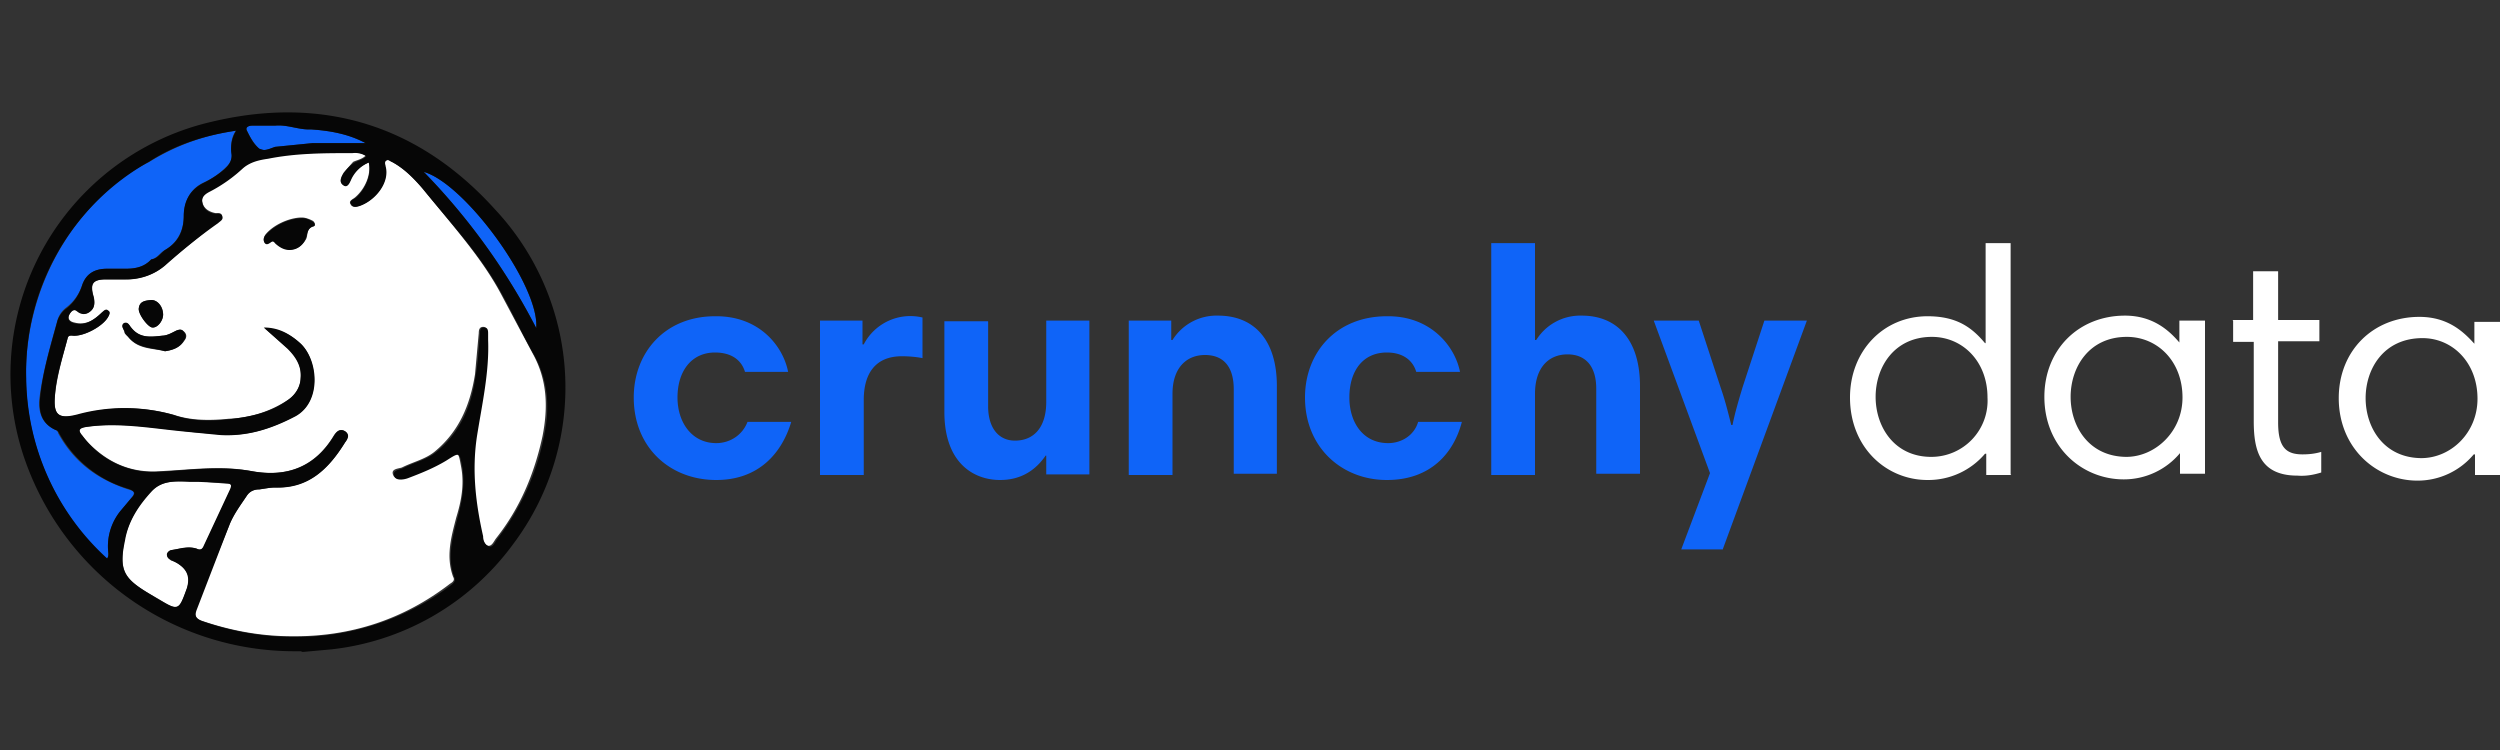<svg viewBox="0 0 400 120" xmlns="http://www.w3.org/2000/svg">
  <rect x="0" y="0" width="400" height="120" fill="#333333" stroke="none"/>
  <path fill="#0f64f8" d="M126 59.5h-6.8c-.6-2-2.3-3.1-4.8-3.1-3.7 0-6 2.9-6 7.2 0 4 2.3 7.3 6.2 7.3 2.2 0 4.2-1.3 5-3.4h7c-1.5 5-5.2 9.3-12 9.3-7.4 0-13.2-5.2-13.2-13.2 0-7.2 5-13 13-13 7.1-.1 10.9 4.8 11.7 8.9Zm21.6-2.2c-1-.2-2.2-.3-3.3-.3-4.1 0-6.1 2.6-6.1 7v12h-7V51.3h6.8v3.8h.2a8.4 8.4 0 0 1 9.4-4.3v6.5Zm26.7 18.6h-6.9v-3h-.1c-2 2.9-4.6 3.9-7.3 3.9-4 0-8.9-2.5-8.9-10.9V51.4h7V65c0 3.5 1.7 5.5 4.3 5.5 3 0 5-2.1 5-6.2v-13h6.9v24.5Zm6.3-24.6h6.8v3.1h.2a8.3 8.3 0 0 1 7.3-3.9c5.6 0 9.4 3.7 9.4 11.3v14h-6.9V62.3c0-3.7-1.7-5.5-4.6-5.5-3 0-5.2 2.1-5.2 6.2v13h-7V51.4Zm53 8.2h-7c-.6-2-2.3-3.1-4.7-3.1-3.8 0-6 2.9-6 7.2 0 4 2.2 7.3 6.2 7.3 2.2 0 4.2-1.3 4.8-3.4h7c-1.3 5-5 9.3-12 9.3-7.2 0-13.1-5.2-13.1-13.2 0-7.2 5-13 13.1-13 7-.1 10.9 4.8 11.7 8.9Zm5-20.6h7v15.5h.2a8.3 8.3 0 0 1 7.3-3.9c5.5 0 9.3 3.7 9.3 11.3v14h-7V62.2c0-3.6-1.7-5.5-4.6-5.5-3 0-5.2 2.1-5.2 6.3v13h-7V39Zm37 49H269l4.6-12.2-9-24.4h7.2l3.5 10.7c.7 2 1.2 4 1.7 6h.2c.4-2 1-4 1.6-6l3.5-10.7h6.8L275.6 88Z"/>
  <path fill="#fff" d="M321.8 76h-4v-3.4h-.2a11.9 11.9 0 0 1-9.2 4.2c-6.6 0-12.4-5.2-12.4-13.2 0-7.4 5.3-13 12.4-13 4.7 0 7.1 1.8 9.2 4.3h.1v-16h4v37ZM309 73.1a9 9 0 0 0 9-9.5c0-5.8-4-9.7-8.9-9.7-6 0-9 4.8-9 9.6s3 9.6 8.9 9.6Zm43.8 2.7h-4v-3.3a11.7 11.7 0 0 1-9 4.2c-6.7 0-12.7-5.2-12.7-13.2 0-7.6 5.5-13 12.9-13 4.4 0 7 2.3 8.7 4.3v-3.5h4.1v24.5Zm-12.6-2.7c4.6 0 9-4 9-9.5 0-5.8-4-9.7-8.9-9.7-6.1 0-9 4.9-9 9.6 0 4.7 2.9 9.6 9 9.6Zm17-21.9h3.3v-7.8h4v7.8h6.6v3.4h-6.6v13c0 4 1.3 5.1 3.9 5.1 1 0 2-.1 3-.4v3.3c-1.3.4-2.5.6-3.8.5-6 0-7-4-7-8.7V54.7h-3.3v-3.4ZM400 76h-4v-3.3h-.2a11.7 11.7 0 0 1-9 4.2c-6.6 0-12.6-5.2-12.6-13.2 0-7.6 5.5-13 12.9-13 4.5 0 7 2.3 8.8 4.3v-3.5h4.1v24.5Zm-12.6-2.7c4.7 0 9-4 9-9.5 0-5.8-4-9.7-8.8-9.7-6.2 0-9.1 4.9-9.1 9.6 0 4.7 2.9 9.6 9 9.6Z"/>
  <g fill="#fff">
    <path d="m42.2 52.4 3.8 3.3c1.4 1.3 2.3 2.8 2.1 4.8 0 1.4-.8 2.6-1.9 3.4a18.3 18.3 0 0 1-9.6 3.1c-3 .3-6 .3-8.7-.6a28.5 28.5 0 0 0-15.4 0c-3.2.7-4 0-3.7-3.2.3-3 1.2-6 2-9 .1-.5.4-.6.8-.5 1.8.2 4.9-1.5 5.7-3 .2-.4.4-.8 0-1-.3-.4-.7 0-1 .3-1.2 1.2-2.6 2.1-4.4 1.6-1-.2-1.2-.9-.5-1.7.3-.3.6-.4 1-.2.7.6 1.4.7 2.1 0 .7-.5.7-1.4.5-2.2-.6-2.1-.2-2.8 2-2.8h3c2.3 0 4.7-.7 6.4-2.3 2.7-2.4 5.6-4.6 8.4-6.9.3-.2.8-.5.7-1-.1-.5-.6-.4-1-.4-1-.2-1.9-.7-2.1-1.7-.3-1 .5-1.5 1.2-2 2-1 3.7-2.2 5.3-3.6 1.1-1 2.5-1.3 4-1.6 4.4-.8 8.9-.8 13.4-.8.8 0 1.5 0 2.2.5-.6.6-1.4.7-2 1L55 27.6c-.4.7-.9 1.6 0 2 .6.4 1-.6 1.2-1.1.6-1.3 1.6-2 2.8-2.5.4 1.8-.5 4.1-2.1 5.5-.4.4-1.2.6-.8 1.2.3.6 1 .3 1.5.2 2.4-.9 4.7-3.7 4-6.2 0-.4-.3-.8.2-1 .3-.2.6 0 .9.2 2 1 3.5 2.7 5 4.3C72 35.7 77 41 80.3 47.3l4.9 9.2c2.4 4.3 2.5 8.7 1.6 13.3-1.3 6-3.6 11.5-7.4 16.3-.4.5-.7 1.4-1.4 1.2-.5-.2-.8-1-1-1.6a42.6 42.6 0 0 1-.9-16c.8-5 2-10.2 1.8-15.4v-1c0-.4 0-1-.6-1s-.7.5-.7 1l-.6 6.6c-.8 5-2.6 9.2-6.5 12.4-1.5 1.2-3.4 1.6-5.2 2.5-.6.2-1.8.2-1.4 1.2.3.8 1.4.6 2.2.3 2-.8 4.2-1.5 6-2.8 2.3-1.4 2.2-1.4 2.7 1.3.5 2.8 0 5.4-.8 8-.8 3.1-1.7 6.2-.5 9.5.3.5 0 .8-.5 1.1-7.4 5.7-15.9 8.5-25.3 8.4-5 0-9.8-.9-14.5-2.5-1-.4-1.2-1-.9-2L36.7 84c.6-1.7 1.8-3.2 2.8-4.7.4-.7 1.1-1 2-1 .8-.1 1.6-.3 2.5-.3 5.4.1 8.6-3 11.2-7.2.4-.6.7-1.3 0-1.8-.9-.5-1.4.1-1.8.7-3 5-7.5 6.7-13.1 5.7-5-1-10-.2-15 0-5 .3-9-1.9-12.2-5.7-.8-1-.4-1.3.7-1.4 5.1-.8 10.1.1 15.1.6 2 .3 4.1.4 6.2.6 4.4.4 8.3-.9 12.2-3 4.2-2.3 3.5-9.2.6-11.7a8.8 8.8 0 0 0-5.7-2.3Zm6.1-17.6c-2 0-4.6 1.2-5.8 2.7-.3.4-.4.8-.2 1.2.3.5.7.2 1 0 .5-.4.7.1 1 .3 1.6 1.5 3.7 1.1 4.7-.8.3-.7 0-1.7 1.2-2 .3-.1.2-.7-.2-.9-.6-.3-1.2-.5-1.7-.5ZM26.4 56.2c1.3-.2 2.4-.6 3.1-1.7.4-.5.4-1 0-1.4-.4-.4-.8-.4-1.3-.2-.6.4-1.4.7-2 .8-2 .2-3.8.5-5.2-1.2-.3-.4-.5-1-1.1-.7-.6.4 0 1 0 1.4.1.3.5.5.7.8 1.5 1.9 3.8 1.7 5.8 2.2ZM24.2 48c-1 .1-1.9.2-2 1.4 0 .9 1.5 3 2.2 3 .8 0 1.7-1 1.7-2.1 0-1.3-.9-2.3-1.9-2.3Z"/>
    <path d="m31.8 77 4.5.4c.7 0 .9.2.6.9l-4.2 9c-.3.6-.6.8-1.2.5-1.3-.4-2.6 0-4 .2a1 1 0 0 0-.7.7c-.1.5.2.7.6 1 .3.1.8.2 1.1.5 1.6 1 2 2.2 1.4 4-1.3 3.6-1.3 3.6-4.6 1.6l-1.4-.8c-4.2-2.5-4.8-3.8-4-8.6a16 16 0 0 1 4.3-7.8c1.7-1.8 4-1.6 6.2-1.6h1.4Z"/>
  </g>
  <path fill="#0f64f8" d="M37.8 20.8c-.7 1-1 2.3-.7 3.6.1 1-.3 1.8-1 2.4-1 1-2.2 1.8-3.5 2.4-2.2 1-3.1 3-3.2 5.3 0 2.4-1 4.3-3 5.5-.8.4-1.2 1.3-2.2 1.5-1.1 1.2-2.5 1.5-4.1 1.5h-3c-2 0-3.4.9-4 2.7a7.2 7.2 0 0 1-2.5 3.5 4 4 0 0 0-1.4 2C8 55.5 6.8 59.6 6.3 63.8c-.2 2.2.4 4 2.6 5 .2.1.4.3.4.5 2.5 4.6 6.3 7.4 11.2 9 1.2.3 1.1.7.4 1.5l-1.6 2a8.8 8.8 0 0 0-2 6.4c0 .4.1.8-.2 1.3-2-1.5-3.4-3.4-4.8-5.3a40 40 0 0 1-.3-48c3.2-4.2 7-7.9 11.9-10.3a35 35 0 0 1 14-5Zm30 6.7a104 104 0 0 1 18 25c.5-6.8-11.4-23.2-18-25ZM44 20.1h-3.7c-.4 0-1.1.2-.8.8.5 1 1.1 2.1 2 2.9.6.5 1.7 0 2.5-.3l6-.6h8.5c-2.8-1.5-5.8-2-8.8-2.2-1.9.1-3.7-.8-5.7-.6Z"/>
  <path fill="#060606" d="M48.3 104.2h-1A45.7 45.7 0 0 1 3.5 72.1a41.5 41.5 0 0 1 30.3-52.6c17.9-4.3 33.3.6 45.4 14A41.7 41.7 0 0 1 82 87.2a41.7 41.7 0 0 1-29 16.7l-4.4.4h-.4Zm-1.5-2.3a41 41 0 0 0 25.4-8.3c.5-.4.7-.7.5-1.2-1.2-3.2-.3-6.4.5-9.5.7-2.6 1.2-5.2.8-8-.5-2.6-.4-2.6-2.6-1.2-2 1.2-4 2-6.1 2.8-.8.3-2 .4-2.2-.3-.4-1 .8-1 1.4-1.3 1.7-.9 3.7-1.3 5.2-2.5 3.9-3.1 5.8-7.5 6.4-12.3.4-2.2.5-4.5.7-6.7 0-.5 0-1 .7-1 .6 0 .6.6.6 1v1c.2 5.2-1 10.4-1.8 15.5-.8 5.4-.2 10.6 1 15.9 0 .7.3 1.4.9 1.6.7.3 1-.7 1.4-1.2A39.1 39.1 0 0 0 87 70c1-4.6.8-9-1.6-13.3-1.7-3-3.2-6.2-4.9-9.3-3.4-6.4-8.3-11.6-12.8-17.1-1.4-1.7-3-3.3-5-4.4-.2 0-.5-.4-.8-.3-.5.3-.2.8-.2 1 .7 2.6-1.6 5.4-4 6.3-.5.2-1.2.4-1.5-.2-.4-.6.4-.8.8-1.1 1.6-1.5 2.5-3.8 2-5.6a5.5 5.5 0 0 0-2.7 2.5c-.3.6-.6 1.6-1.3 1.2-.8-.5-.4-1.4 0-2 .5-.7 1-1.2 1.6-1.6.6-.4 1.4-.5 2-1.1-.6-.4-1.4-.6-2.2-.5-4.5 0-9 0-13.5.9-1.4.2-2.8.5-4 1.5a23.8 23.8 0 0 1-5.2 3.7c-.8.4-1.6.9-1.3 2 .3 1 1.1 1.5 2.1 1.6.4 0 1-.1 1.1.5.1.5-.4.7-.7 1-3 2.1-5.8 4.4-8.5 6.8a9.5 9.5 0 0 1-6.5 2.2H17c-2.2 0-2.7.7-2 2.9.1.8.2 1.6-.5 2.2-.7.6-1.5.6-2.2 0-.4-.3-.7-.2-1 .2-.6.8-.5 1.4.5 1.7 1.9.5 3.2-.5 4.5-1.7.3-.2.6-.6 1-.3.4.2.2.7 0 1-.8 1.5-4 3.2-5.7 3-.5 0-.7 0-.8.5-.8 3-1.8 6-2 9-.3 3.2.5 3.9 3.6 3.1a28.5 28.5 0 0 1 15.4.1c2.8 1 5.8 1 8.7.7 3.4-.4 6.8-1 9.7-3.2 1.1-.8 1.8-2 1.9-3.3.2-2-.8-3.5-2.1-4.8l-3.8-3.4c2.4 0 4.1 1 5.7 2.4 3 2.5 3.7 9.4-.6 11.8-3.8 2-7.8 3.3-12.2 3L29 69c-5-.5-10-1.4-15.1-.7-1.2.2-1.5.5-.7 1.4a14 14 0 0 0 12.2 5.8c5-.3 10-1 15-.1 5.6 1 10-.7 13-5.6.4-.7 1-1.3 1.8-.8s.5 1.2 0 1.8c-2.6 4.2-5.8 7.4-11.1 7.2-.9 0-1.8.2-2.6.3-.8 0-1.5.3-2 1-1 1.5-2.1 3-2.8 4.7l-5.2 13.5c-.4 1-.2 1.5.9 1.9 4.6 1.6 9.5 2.5 14.4 2.5ZM28 97.1c.8 0 1.1-.8 1.9-3 .5-1.7.1-2.9-1.4-3.9l-1.1-.6c-.4-.2-.7-.4-.7-.9 0-.3.4-.7.8-.7 1.3-.2 2.6-.7 4-.2.6.3.9 0 1.1-.5l4.2-9c.3-.7.2-.9-.5-1l-4.5-.2h-1.4c-2.3-.1-4.5-.3-6.2 1.6-2 2.2-3.7 4.7-4.2 7.8-1 4.7-.3 6 3.9 8.5l1.3.8c1.4.8 2.2 1.3 2.8 1.3Zm-10.9-7.7c.4-.5.2-1 .2-1.3a9 9 0 0 1 2-6.4l1.7-2c.7-.7.7-1.1-.5-1.5a18.5 18.5 0 0 1-11.1-9c-.1-.2-.3-.4-.5-.4-2.2-1-2.7-2.8-2.5-5 .4-4.3 1.7-8.4 2.8-12.5a4 4 0 0 1 1.5-2c1.2-1 1.9-2.1 2.4-3.5.6-2 2-2.8 4-2.8h3c1.6 0 3-.3 4.1-1.5 1-.1 1.5-1 2.2-1.5 2.1-1.2 3-3 3-5.5 0-2.3 1-4.2 3.3-5.3A16 16 0 0 0 36 27c.7-.7 1.2-1.4 1-2.5-.1-1.3.1-2.5.8-3.6-5.3.8-9.8 2.3-14 5A38.5 38.5 0 0 0 4.2 60.6a39.5 39.5 0 0 0 13 28.8Zm9.3-33.2c-2-.6-4.3-.4-5.9-2.3-.2-.2-.5-.5-.5-.7-.1-.5-.8-1-.2-1.5.7-.3.9.4 1.2.7 1.4 1.8 3.2 1.5 5 1.3.8 0 1.5-.5 2.2-.8.5-.2.9-.3 1.2.2.4.4.4 1 0 1.4-.6 1.1-1.7 1.5-3 1.7Zm-2-3.8c-.7 0-2.3-2.1-2.2-3 .1-1.2 1-1.3 2-1.4 1 0 1.8 1 1.9 2.3 0 1-.9 2.2-1.7 2.1Zm61.4 0c.5-6.7-11.4-23-18-24.9a104 104 0 0 1 18 25ZM46.3 40c-.7 0-1.4-.3-2.1-.9-.3-.2-.4-.7-.9-.3-.3.2-.7.5-1 0-.2-.4-.1-.8.2-1.2a8.6 8.6 0 0 1 5.8-2.7c.6 0 1.1.2 1.6.5.5.2.6.7.3.8-1.1.3-1 1.3-1.3 2-.5 1.2-1.5 1.8-2.6 1.8ZM42.2 24c.6 0 1.2-.3 1.8-.5l6-.6h8.5c-2.8-1.5-5.8-2-8.8-2.2-1.9.1-3.7-.8-5.7-.6h-3.7c-.4 0-1.1.2-.8.8.5 1 1 2.1 2 2.9l.7.2Z"/>
</svg>